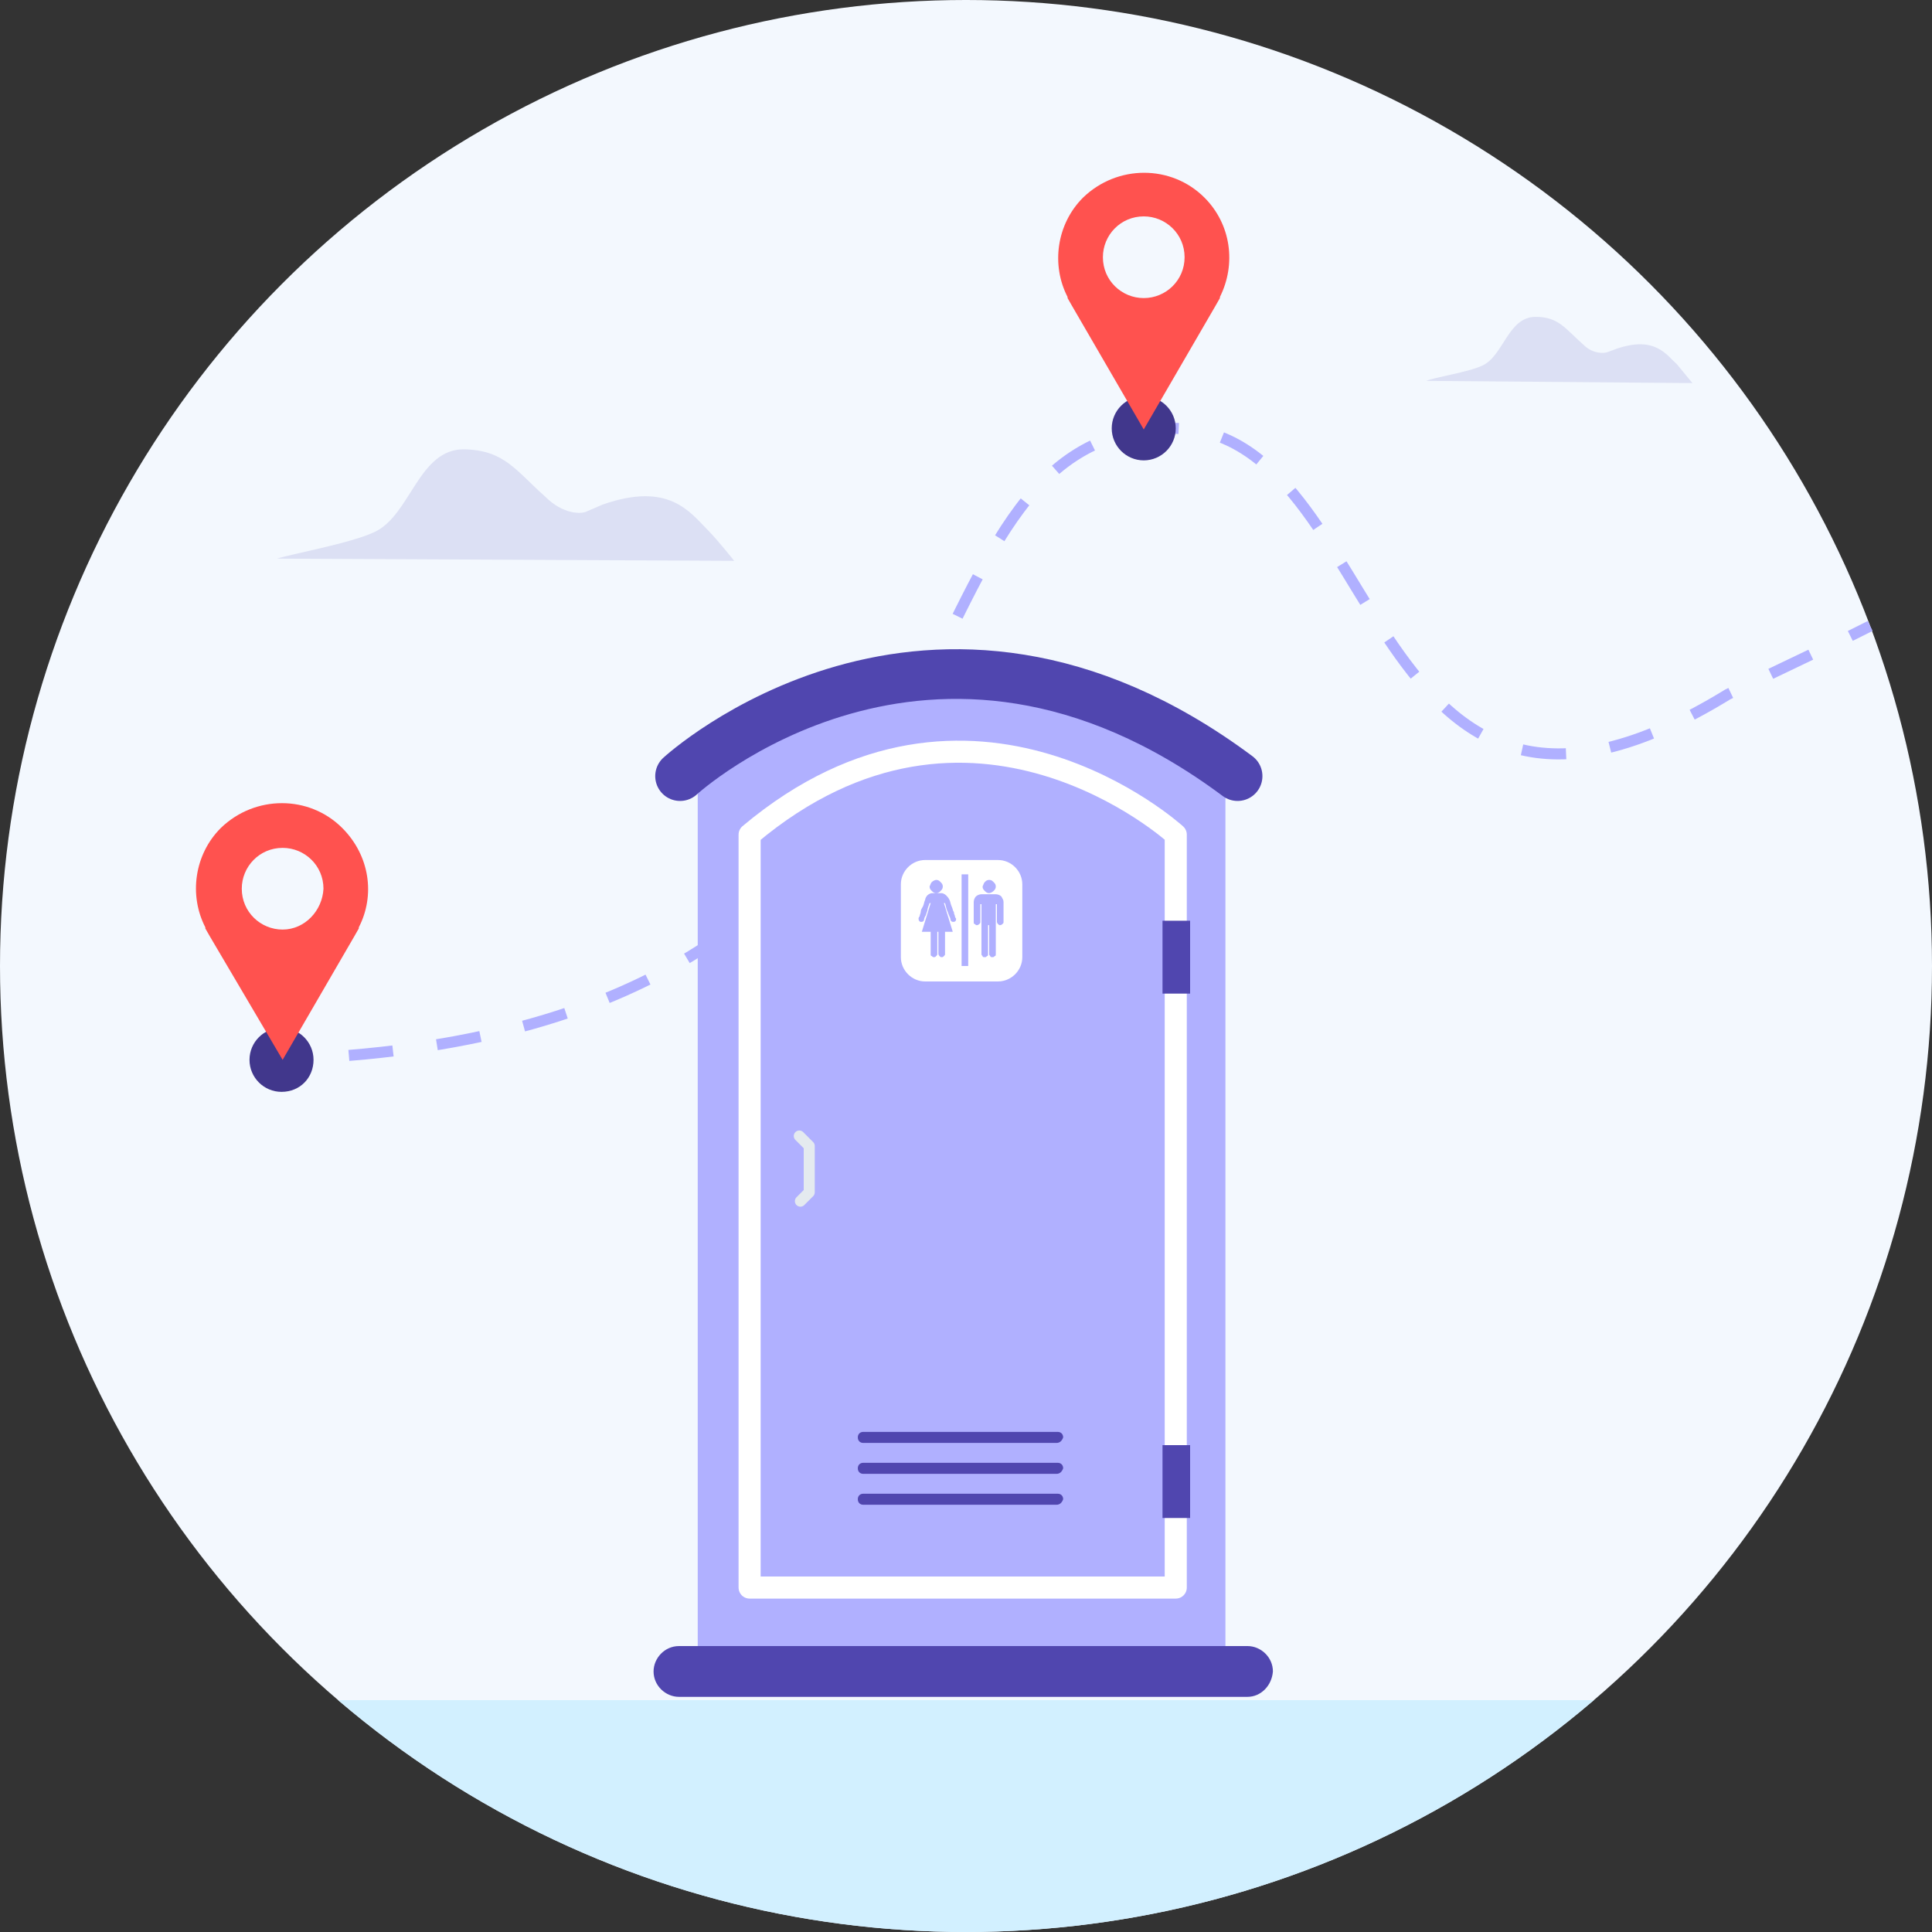 <?xml version="1.0" encoding="utf-8"?>
<!-- Generator: Adobe Illustrator 23.0.3, SVG Export Plug-In . SVG Version: 6.00 Build 0)  -->
<svg version="1.1" id="Layer_1" xmlns="http://www.w3.org/2000/svg" xmlns:xlink="http://www.w3.org/1999/xlink" x="0px" y="0px"
	 viewBox="0 0 175 175" style="enable-background:new 0 0 175 175;" xml:space="preserve">
<rect x="0" y="0" width="175" height="175" fill="#333333" stroke="none"/>
<style type="text/css">
	.st0{fill:#F3F8FE;}
	.st1{clip-path:url(#SVGID_2_);fill:#D2F0FF;}
	.st2{fill:none;stroke:#B0B0FF;stroke-miterlimit:10;}
	.st3{fill:none;stroke:#B0B0FF;stroke-miterlimit:10;stroke-dasharray:4.017,4.017;}
	.st4{fill:#41378C;}
	.st5{fill:#FF524F;}
	.st6{fill:none;}
	.st7{fill:#B0B0FF;}
	.st8{fill:none;stroke:#FFFFFF;stroke-width:2;stroke-linecap:round;stroke-linejoin:round;stroke-miterlimit:10;}
	.st9{fill:none;stroke:#5046AF;stroke-width:4.5;stroke-linecap:round;stroke-miterlimit:10;}
	.st10{fill:#5046AF;}
	.st11{fill:none;stroke:#E4EAEF;stroke-linecap:round;stroke-linejoin:round;stroke-miterlimit:10;}
	.st12{fill:#FFFFFF;}
	.st13{fill:#DCE0F4;}
</style>
<g>
	<circle class="st0" cx="87.5" cy="87.5" r="87.5"/>
	<g>
		<defs>
			<circle id="SVGID_1_" cx="87.5" cy="87.5" r="87.5"/>
		</defs>
		<clipPath id="SVGID_2_">
			<use xlink:href="#SVGID_1_"  style="overflow:visible;"/>
		</clipPath>
		<rect x="29.1" y="154" class="st1" width="116.8" height="21.8"/>
	</g>
	<g>
		<g>
			<path class="st2" d="M25.6,96c0.7,0,1.3,0,2-0.1"/>
			<path class="st3" d="M31.6,95.6c62.2-5.1,47.1-56.8,74.7-56.8c19.6,0,16.8,44.6,50.2,24.1l9.4-4.5"/>
			<line class="st2" x1="167.6" y1="57.6" x2="169.4" y2="56.7"/>
		</g>
	</g>
	<path class="st4" d="M106.5,38.8c0-1.6-1.3-2.9-2.9-2.9c-1.6,0-2.9,1.3-2.9,2.9c0,1.6,1.3,2.9,2.9,2.9
		C105.2,41.7,106.5,40.4,106.5,38.8z"/>
	<path class="st5" d="M109.1,17.9c-3-3-7.9-3-11,0c-2.4,2.4-2.9,6.1-1.4,9l0,0l0,0.1c0.1,0.2,0.3,0.5,0.4,0.7l6.5,11.2l6.5-11.2
		c0.1-0.2,0.3-0.5,0.4-0.7l0-0.1l0,0C112,23.9,111.5,20.3,109.1,17.9z M103.6,27c-2,0-3.7-1.6-3.7-3.7c0-2,1.6-3.7,3.7-3.7
		c2,0,3.7,1.6,3.7,3.7C107.3,25.4,105.6,27,103.6,27z"/>
	<path class="st4" d="M28.4,96c0-1.6-1.3-2.9-2.9-2.9c-1.6,0-2.9,1.3-2.9,2.9c0,1.6,1.3,2.9,2.9,2.9C27.2,98.9,28.4,97.6,28.4,96z"
		/>
	<path class="st5" d="M31,75c-3-3-7.9-3-11,0c-2.4,2.4-2.9,6.1-1.4,9l0,0l0,0.1c0.1,0.2,0.3,0.5,0.4,0.7L25.6,96l6.5-11.2
		c0.1-0.2,0.3-0.5,0.4-0.7l0-0.1l0,0C34,81.1,33.5,77.5,31,75z M25.6,84.2c-2,0-3.7-1.6-3.7-3.7c0-2,1.6-3.7,3.7-3.7
		c2,0,3.7,1.6,3.7,3.7C29.2,82.5,27.6,84.2,25.6,84.2z"/>
	<rect x="89.2" y="102.9" class="st6" width="24.1" height="6.1"/>
	<path class="st7" d="M63.2,71.1v78.8H111V71.1C111,71.1,88.1,46.3,63.2,71.1z"/>
	<path class="st8" d="M67.9,75.6v68.2h38.6V75.6C106.5,75.6,88,58.7,67.9,75.6z"/>
	<path class="st9" d="M61.6,70.3c0,0,22.6-20.8,50.5,0"/>
	<path class="st10" d="M113,153.7H61.5c-1.2,0-2.3-1-2.3-2.3v0c0-1.2,1-2.3,2.3-2.3H113c1.2,0,2.3,1,2.3,2.3v0
		C115.2,152.7,114.2,153.7,113,153.7z"/>
	<rect x="105.3" y="83.4" class="st10" width="2.5" height="6.6"/>
	<path class="st10" d="M95.7,130.7H78.2c-0.3,0-0.5-0.2-0.5-0.5l0,0c0-0.3,0.2-0.5,0.5-0.5h17.6c0.3,0,0.5,0.2,0.5,0.5l0,0
		C96.2,130.5,96,130.7,95.7,130.7z"/>
	<path class="st10" d="M95.7,133.5H78.2c-0.3,0-0.5-0.2-0.5-0.5l0,0c0-0.3,0.2-0.5,0.5-0.5h17.6c0.3,0,0.5,0.2,0.5,0.5l0,0
		C96.2,133.3,96,133.5,95.7,133.5z"/>
	<path class="st10" d="M95.7,136.3H78.2c-0.3,0-0.5-0.2-0.5-0.5l0,0c0-0.3,0.2-0.5,0.5-0.5h17.6c0.3,0,0.5,0.2,0.5,0.5l0,0
		C96.2,136.1,96,136.3,95.7,136.3z"/>
	<rect x="105.3" y="130.9" class="st10" width="2.5" height="6.6"/>
	<polyline class="st11" points="72.4,102.9 73.3,103.8 73.3,108 72.5,108.8 	"/>
	<g>
		<path class="st12" d="M83.8,88.9h6.6c1.2,0,2.2-1,2.2-2.2v-6.6c0-1.2-1-2.2-2.2-2.2h-6.6c-1.2,0-2.2,1-2.2,2.2v6.6
			C81.6,87.9,82.6,88.9,83.8,88.9L83.8,88.9z M89.2,79.9c0.1-0.1,0.2-0.2,0.4-0.2c0.2,0,0.3,0.1,0.4,0.2c0.1,0.1,0.2,0.2,0.2,0.4
			c0,0.2-0.1,0.3-0.2,0.4c-0.1,0.1-0.3,0.2-0.4,0.2c-0.2,0-0.3-0.1-0.4-0.2c-0.1-0.1-0.2-0.2-0.2-0.4C89.1,80.1,89.1,80,89.2,79.9
			L89.2,79.9z M88.2,81.7c0-0.2,0.1-0.4,0.2-0.5c0.1-0.1,0.3-0.2,0.5-0.2h1.3c0.2,0,0.4,0.1,0.5,0.2c0.1,0.2,0.2,0.3,0.2,0.5v1.8
			c0,0.1,0,0.1-0.1,0.2c0,0-0.1,0.1-0.2,0.1c-0.1,0-0.1,0-0.2-0.1c0,0-0.1-0.1-0.1-0.2v-1.6h-0.1v4.5c0,0.1,0,0.2-0.1,0.2
			c-0.1,0.1-0.1,0.1-0.2,0.1c-0.1,0-0.2,0-0.2-0.1c-0.1-0.1-0.1-0.1-0.1-0.2v-2.6h-0.1v2.6c0,0.1,0,0.2-0.1,0.2
			c-0.1,0.1-0.1,0.1-0.2,0.1c-0.1,0-0.2,0-0.2-0.1c-0.1-0.1-0.1-0.1-0.1-0.2v-4.5h-0.1v1.6c0,0.1,0,0.1-0.1,0.2c0,0-0.1,0.1-0.2,0.1
			c-0.1,0-0.1,0-0.2-0.1c-0.1,0-0.1-0.1-0.1-0.2V81.7z M87.1,79.2h0.6v8.3h-0.6V79.2z M84.4,79.9c0.1-0.1,0.3-0.2,0.4-0.2
			c0.2,0,0.3,0.1,0.4,0.2c0.1,0.1,0.2,0.2,0.2,0.4c0,0.2-0.1,0.3-0.2,0.4c-0.1,0.1-0.2,0.2-0.4,0.2c-0.2,0-0.3-0.1-0.4-0.2
			c-0.1-0.1-0.2-0.2-0.2-0.4C84.3,80.1,84.3,80,84.4,79.9L84.4,79.9z M83.2,83.2c0,0,0-0.1,0.1-0.2c0-0.1,0.1-0.3,0.1-0.4
			c0-0.2,0.1-0.3,0.2-0.5c0.1-0.2,0.1-0.4,0.2-0.6c0-0.1,0.1-0.3,0.2-0.4c0.1-0.1,0.3-0.2,0.4-0.2h0.9c0.1,0,0.3,0.1,0.4,0.2
			c0.1,0.1,0.2,0.2,0.3,0.4c0.1,0.2,0.1,0.4,0.2,0.6c0.1,0.2,0.1,0.4,0.2,0.5c0,0.2,0.1,0.3,0.1,0.4c0,0.1,0.1,0.2,0.1,0.2l0,0.1
			c0,0.1-0.1,0.2-0.2,0.2l-0.1,0c-0.1,0-0.2-0.1-0.2-0.2c0,0,0-0.1-0.1-0.3c-0.1-0.2-0.1-0.3-0.2-0.5c-0.1-0.2-0.1-0.4-0.2-0.7h-0.1
			l0.8,2.6h-0.7v2c0,0.1,0,0.1-0.1,0.2c-0.1,0.1-0.1,0.1-0.2,0.1c-0.1,0-0.1,0-0.2-0.1c0,0-0.1-0.1-0.1-0.2v-2h-0.1v2
			c0,0.1,0,0.1-0.1,0.2c-0.1,0.1-0.1,0.1-0.2,0.1c-0.1,0-0.1,0-0.2-0.1c-0.1,0-0.1-0.1-0.1-0.2v-2h-0.8l0.8-2.6h-0.1
			c-0.1,0.3-0.2,0.5-0.2,0.7c-0.1,0.2-0.1,0.4-0.2,0.5c-0.1,0.2-0.1,0.3-0.1,0.3c0,0.1-0.1,0.2-0.2,0.2l-0.1,0
			C83.3,83.5,83.2,83.4,83.2,83.2C83.2,83.3,83.2,83.3,83.2,83.2L83.2,83.2z M83.2,83.2"/>
	</g>
	<path class="st13" d="M66.5,50.8c0,0-1.5-1.9-2.4-2.8c-1.6-1.6-3.5-4.4-9.5-2.3c-0.5,0.2-0.9,0.4-1.4,0.6c-0.5,0.3-2.2,0.3-3.8-1.3
		c-2.7-2.4-3.7-4.2-7.3-4.3c-4.2-0.1-4.9,6-8.2,7.5c-2.1,1-7.6,2-8.8,2.4L66.5,50.8z"/>
	<path class="st13" d="M153.3,34.7c0,0-0.9-1.1-1.4-1.7c-1-0.9-2-2.6-5.5-1.4c-0.3,0.1-0.5,0.2-0.8,0.3c-0.3,0.1-1.3,0.2-2.2-0.7
		c-1.6-1.4-2.2-2.5-4.3-2.5c-2.5,0-2.9,3.5-4.8,4.4c-1.2,0.6-4.5,1.1-5.1,1.4L153.3,34.7z"/>
</g>
</svg>

